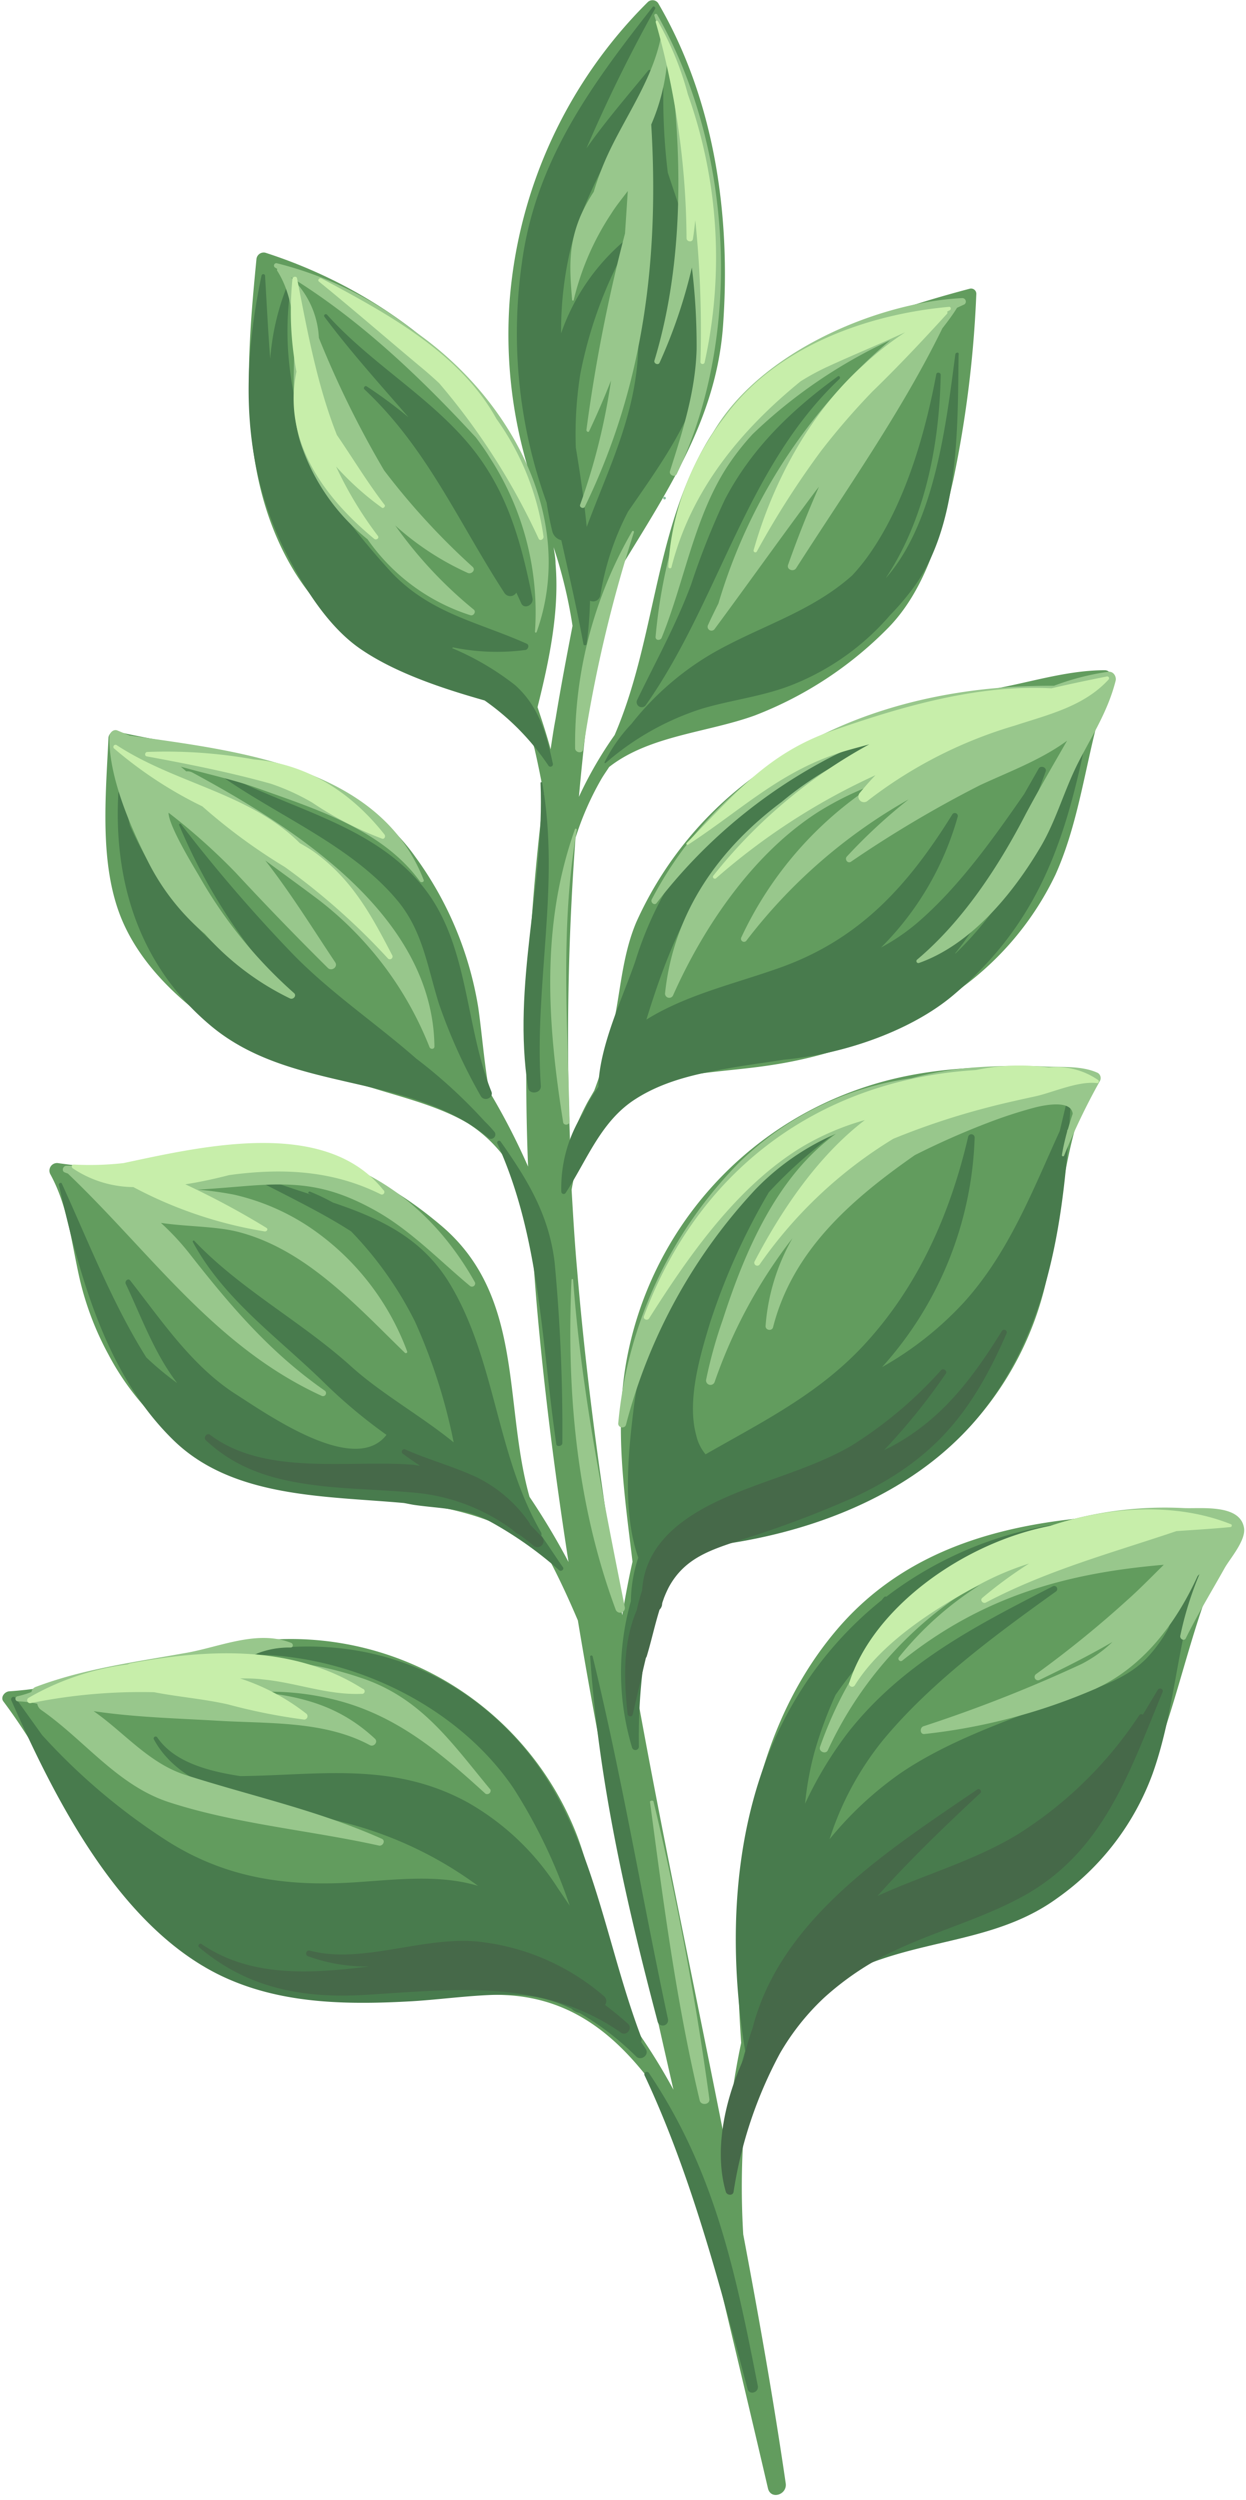 <svg xmlns="http://www.w3.org/2000/svg" viewBox="-0.24 -0.047 121.09 242.867"><title>Depositphotos_65202209_13</title><g data-name="Layer 2"><g data-name="Layer 8"><path d="M119.56 147.1c-13.58-.32-28.9-.08-38.46 11.15-9.28 10.91-10.29 26.31-9.31 40.15a69.26 69.26 0 0 0-1.41 10.4c-3-15.27-6.27-30.51-9-45.82a64 64 0 0 1 1.26-10.55c2-1.92 5.46-2.46 8-3 3.25-.71 6.55-1.31 9.75-2.33A31.67 31.67 0 0 0 94 138.56a30.93 30.93 0 0 0 7.47-14.33c1.46-6.5 1.6-13.29 4.53-19.4a.64.64 0 0 0-.54-.94c-7.14-.45-14.44-.66-21.33 1.56A34.5 34.5 0 0 0 60.67 132c-1.22 6.52-.23 13.13.56 19.66-.39 1.71-.71 3.46-1 5.2-1.88-11.15-3.45-22.35-4.39-33.63-.23-2.57-.38-5.13-.53-7.7a26.43 26.43 0 0 1 2.59-7.7c4.51-3.81 11.32-3.53 16.94-4.43a42.49 42.49 0 0 0 17.26-6.72 29.21 29.21 0 0 0 10.23-11.75c2.7-6 3.08-12.88 5.39-19.1a.61.61 0 0 0-.6-.77c-3.36 0-6.67 1-9.93 1.65-3.42.71-6.85 1.39-10.25 2.22a38 38 0 0 0-14.87 7.21 35.62 35.62 0 0 0-10.48 13.41c-1.26 3-1.48 6.12-2.08 9.24a42.49 42.49 0 0 1-2 7.1c-.26.47-.56.94-.81 1.43a27.26 27.26 0 0 0-1.54 3.57 262.61 262.61 0 0 1 .53-29.54 28.65 28.65 0 0 1 2.42-5.56c.26-.47.56-.88.85-1.33 3.91-3.06 9.56-3.34 14.14-5a36.59 36.59 0 0 0 13.02-8.56c3.66-3.77 5.16-9.37 6.29-14.36a109.52 109.52 0 0 0 2.23-18A.51.51 0 0 0 94 28c-9.41 2.5-20.69 6.33-25.76 15.29-4.9 8.66-4.84 19-8.75 28.07a38.11 38.11 0 0 0-3.47 6c.41-4.56.94-9.13 1.61-13.67.3-2 .62-4 .92-6 4.84-8.34 10.72-15.94 11.47-26 .79-10.72-.79-22-6.29-31.42a.67.67 0 0 0-1-.13 45.87 45.87 0 0 0-13.44 29A45.24 45.24 0 0 0 51 45.18a36.08 36.08 0 0 0-2.14-3.68c-5.46-8.15-14-14-23.32-17a.71.71 0 0 0-.86.66c-1 10.2-1.86 21.29 3.74 30.4a23.15 23.15 0 0 0 9.76 8.69A65.9 65.9 0 0 0 44.81 67c3 1.09 6.07 2.31 6.91 5.75.34 1.46.62 2.91.9 4.38a219.35 219.35 0 0 0-1.54 36.15 65.56 65.56 0 0 0-3.77-7.3c-.49-2.69-.69-5.46-1.07-8.15a34 34 0 0 0-6.11-14.63c-6.33-9-19.12-10-29-12.17a.66.66 0 0 0-.83.62c-.26 5.58-.9 12.17 1.22 17.44 1.8 4.45 5.54 8 9.46 10.67 4.71 3.17 10 4.36 15.36 6 2.95.9 6.25 1.75 8.9 3.32a13.54 13.54 0 0 1 3.76 3.59c.84 1.86 1.61 3.74 2.33 5.65.17 2.82.36 5.65.6 8.47.73 8.34 1.8 16.64 3.08 24.9a69.57 69.57 0 0 0-3.79-6.33c-2.55-9.07-.49-19.45-8.54-26.31-4.3-3.64-9.43-6.7-15.23-6.52-3.47.11-6.91.83-10.4 1a64.61 64.61 0 0 1-11.59-.58.74.74 0 0 0-.82 1.05c1.75 3.19 2.07 6.74 2.87 10.22a29.18 29.18 0 0 0 2.78 7.3 25.38 25.38 0 0 0 11.1 10.89c9 4.32 24.73 1.26 31.81 9.16 1 1.9 1.88 3.83 2.72 5.8 2.53 15.29 5.82 30.46 9.29 45.59a57.61 57.61 0 0 0-3.53-5.71 53.56 53.56 0 0 1-2.5-6.52c-1.24-4.07-1.8-8.34-3.29-12.34a29.83 29.83 0 0 0-30.74-19.08c-8.32.83-16.09 4.36-24.45 4.94-.47 0-.94.58-.6 1 4.49 6 7.44 12.92 12.11 18.74a25.54 25.54 0 0 0 16 9.63c6.95 1.18 13.82-.24 20.79.15 6.38.34 10.63 3.94 14.12 8.56a72.71 72.71 0 0 1 3.76 7.57c2.48 10.59 5.05 21.18 7.51 31.77.26 1.15 1.88.64 1.73-.47-1.18-8.09-2.61-16.15-4.13-24.19a76.3 76.3 0 0 1 .21-11.89l.11-.83c1.63-5.6 4.73-10.72 10-13.56 3.72-2 7.91-1.92 11.89-2.93a25.37 25.37 0 0 0 8.66-4.19c11.55-8.64 10.53-24 17.28-35.55a.69.69 0 0 0-.58-.96zM53.27 72.74c-.37-1.37-.82-2.74-1.27-4.09 1.13-4.53 2.14-9.31 1.75-13.93 0-.54-.11-1.07-.19-1.61a46.69 46.69 0 0 1 1.84 7.64c-.58 3-1.15 6-1.65 9.05-.19.97-.33 1.97-.48 2.94z" fill="#629c5e"/><path d="M64.66 16.72a59.83 59.83 0 0 1-.42-8.77c0-.11-.15-.12-.19 0a30.39 30.39 0 0 0-1.53 12.83c-.38 4.41-.55 8.83-.74 13.25-.27 6.32-2.86 11.36-5 17.11-.26-2.57-.63-5.14-1.06-7.7a36.9 36.9 0 0 1 .44-7.17 42 42 0 0 1 4.7-12.72.22.22 0 0 0-.35-.27 20.69 20.69 0 0 0-6.22 9.05 34.51 34.51 0 0 1 1.09-8.9c1.6-5.71 5.2-11 7.69-16.37.09-.19-.16-.44-.32-.25-2 2.44-4.15 4.92-6 7.56A147.68 147.68 0 0 1 63.42.81c.08-.14-.12-.31-.23-.18-6 7.63-11.42 15-12.73 25a48.22 48.22 0 0 0 2.42 23.14c.15.95.33 1.88.55 2.78a1.18 1.18 0 0 0 .88.88c.76 3.39 1.54 6.77 2.15 10.09 0 .15.29.16.31 0a38.48 38.48 0 0 0 .33-4.21.71.71 0 0 0 1-.52 26.7 26.7 0 0 1 2.69-8.13c3.21-4.66 6.8-9.5 7.48-14.88.73-6.11-1.68-12.17-3.61-18.06z" fill="#487b4d"/><path d="M64.34 48.21a.13.13 0 0 0 0 .26.13.13 0 0 0 0-.26z" fill="#8ac09f"/><path d="M63.62 1.36a.15.15 0 0 0-.27.11c.24.72.42 1.45.62 2.18-.81 3.91-3.2 7.29-4.92 10.85a27.71 27.71 0 0 0-1.59 4.09 15.93 15.93 0 0 0-1.28 2.34c-1.21 2.87-1.07 5.14-.82 8.15 0 .08.14.12.16 0a26.14 26.14 0 0 1 3.64-8.37c.48-.77 1.07-1.48 1.61-2.2q-.13 2.06-.27 4.12a156.77 156.77 0 0 0-3.75 19.09c0 .15.19.28.27.11.76-1.61 1.47-3.25 2.12-4.91a61.59 61.59 0 0 1-3 12.06c-.1.26.33.45.46.19 5.73-11.78 7.23-24.15 6.45-37.12A19.55 19.55 0 0 0 64.59 6c.26 1.14.49 2.29.69 3.45.81 8.48.53 17.45-1.92 25.53-.09.29.37.49.5.21A49.81 49.81 0 0 0 67 25.94a62.71 62.71 0 0 1 .46 7.94c-.12 4.13-1.35 7.94-2.59 11.84-.12.38.48.65.66.28C72 32.57 71 14.32 63.62 1.36z" fill="#98c78c"/><path d="M66.61 9.12A29.7 29.7 0 0 0 63.69 2a.12.12 0 0 0-.21.09 78.42 78.42 0 0 1 3 21c0 .35.56.44.62.08.1-.62.16-1.22.23-1.82a104.33 104.33 0 0 1 .5 13.79.21.21 0 0 0 .4.05 47.28 47.28 0 0 0-1.62-26.07z" fill="#c7eeaa"/><path d="M49.81 66.5a26.66 26.66 0 0 0-6.1-3.58.66.66 0 0 0 .06-.08 21.32 21.32 0 0 0 7 .26c.29 0 .5-.47.17-.62-4.76-2.12-9.27-2.91-13.06-6.84A72.58 72.58 0 0 1 31.73 48C28.54 41.76 27 34.61 28 28a.21.21 0 0 0-.4-.11 24.09 24.09 0 0 0-1.58 6.91c-.21-2.68-.34-5.38-.5-8.05 0-.19-.3-.25-.35 0-2 9.53-1.95 18.94 2.79 27.69 1.67 3.08 3.89 6.54 6.84 8.56 3.39 2.33 8 3.85 12.06 5a24.14 24.14 0 0 1 6.18 6.3.24.24 0 0 0 .44-.19c-.62-2.9-1.37-5.56-3.67-7.61z" fill="#487b4d"/><path d="M51.51 58.08c-1.16-5.77-2.56-10.84-6.51-15.36s-9.39-7.66-13.45-12.19c-.13-.14-.38 0-.26.2 2.55 3.41 5.39 6.55 8.17 9.76-1.33-1.1-2.7-2.11-4.06-3-.17-.12-.37.15-.22.29 6.08 5.7 9.14 12.91 13.58 19.74a.68.68 0 0 0 1.18 0l.48 1.05c.29.62 1.22.14 1.09-.49z" fill="#487b4d"/><path d="M92.6 34.38c-.89 6.81-2 16.26-6.67 21.64l-.08.08c3.65-5.49 5.2-12.55 5.33-19.73 0-.24-.39-.31-.43-.06-1.12 6-3.12 12.82-6.71 17.77a19 19 0 0 1-1.46 1.77c-4.1 3.67-9.25 5-13.89 7.75a27.89 27.89 0 0 0-7.56 6.67A15.39 15.39 0 0 0 58.51 74a.07.07 0 0 0 .1.08 26.52 26.52 0 0 1 9.26-5.25c3-.91 6.16-1.22 9.11-2.44a24.42 24.42 0 0 0 9.29-6.69 25.44 25.44 0 0 0 2-2.31c4.74-6.08 4.55-15.67 4.65-23 .08-.25-.29-.23-.32-.01z" fill="#487b4d"/><path d="M81.19 36.51c-4.5 3.26-8.4 7-11 12a73.36 73.36 0 0 0-3.27 8.24c-1.45 3.89-3.42 7.43-5.22 11.16a.49.49 0 0 0 .85.5c7.1-10.12 9.66-23 18.79-31.64.14-.15-.02-.35-.15-.26z" fill="#487b4d"/><path d="M47.83 109.93c-.32-.39-.65-.74-1-1.08a49.44 49.44 0 0 0-6.63-6.07c-3.89-3.41-8.17-6.28-11.84-10A149.21 149.21 0 0 1 17.34 80c-.06-.08-.21 0-.17.1a55.18 55.18 0 0 0 10.55 16.33l-.33-.15c-6.77-3.27-12-9.33-15-16.13-.26-1.08-.49-2.15-.68-3.22 0-.26-.43-.18-.45.06-.48 8.74 2.1 16.85 9 22.62 7.89 6.59 19.27 4.48 27 10.91a.42.42 0 0 0 .57-.59z" fill="#487b4d"/><path d="M47.52 106c-2.64-6.54-2.15-14.53-6.82-20.12-5.08-6.03-13.05-7.35-19.7-11.05a.12.12 0 0 0-.13.22c5.6 4.06 12.87 6.9 17.4 12.25 2.57 3 3 6.5 4.14 10.14a52.34 52.34 0 0 0 4.08 9c.33.56 1.26.17 1.03-.44z" fill="#487b4d"/><path d="M54.46 152.19c-.74-1.06-1.4-2.09-2.09-3.07a.44.44 0 0 0-.05-.35c-4.33-7.5-4.38-16.61-8.78-24-2.74-4.61-6.92-6.47-11.43-8a20.61 20.61 0 0 0-2.25-1.07c-.1 0-.19.12-.11.18l.25.12c-1.64-.53-3.31-1.07-4.94-1.72-.23-.09-.39.29-.17.4 3.23 1.68 6.29 3.15 9 4.9a35.14 35.14 0 0 1 6.21 8.78 54.44 54.44 0 0 1 3.75 11.71c-3.22-2.62-7-4.7-10-7.41-4.84-4.36-10.71-7.44-15.21-12.17a.09.09 0 0 0-.14.11c3 5.58 8.26 9.26 12.73 13.64a50.34 50.34 0 0 0 6.09 5.1c-3.09 4-11.49-1.94-14.72-4-4.22-2.73-7.14-7.11-10.19-11-.2-.26-.55.07-.43.33 1.54 3.27 2.8 6.78 5 9.64a29.55 29.55 0 0 1-3-2.49c-3.33-5.28-5.72-11.47-8.21-16.89-.08-.17-.33 0-.29.12 2 8.72 4.5 18.36 11.17 24.84 5.77 5.6 14.73 5.38 22.35 6.07.37.06.74.15 1.11.2 2.49.35 4.84.31 7.13 1.52a37.09 37.09 0 0 1 6.86 4.81c.17.17.53-.07.36-.3z" fill="#487b4d"/><path d="M62.52 199l-.45-.68a.71.71 0 0 0 0-.48c-3.8-10-4.79-21.19-12.45-29.32-6.59-7-15.47-9.7-24.83-8.23-.24 0-.17.4.05.4 9.45.22 19.49 5.09 24.84 13a52.21 52.21 0 0 1 5.45 11.39l-1.19-1.75a25 25 0 0 0-8.74-8.29c-7.31-4-14.48-2.63-22.09-2.55-3.29-.5-6.46-1.42-8.06-3.75a.19.19 0 0 0-.33.19c3.24 5.95 12.42 6.38 18.22 8a37.48 37.48 0 0 1 13.27 6.22c-3.84-1.15-8.07-.59-12-.34-6.63.43-12.49-.41-18.17-4A60.55 60.55 0 0 1 3.85 168.5l-2.57-3.59a.23.23 0 0 0-.41.24C5.22 175 11.77 188 22.31 192.36c5.52 2.31 11.63 2.33 17.5 2 3.43-.21 7-.79 10.42-.6a13.29 13.29 0 0 1 5.09 1.34 1.28 1.28 0 0 0 .75.39 27.5 27.5 0 0 1 5.55 4.27c.46.39 1.26-.17.9-.76z" fill="#487b4d"/><path d="M116.33 151.77a30.58 30.58 0 0 0-3 6.33 14.37 14.37 0 0 1-2.08 2.88c-2.38 2.48-6 3.24-9.11 4.41-5 1.88-10.44 3.8-14.89 6.83a34.2 34.2 0 0 0-6.87 6.4 29.64 29.64 0 0 1 5.09-9.5c4.63-5.64 11-10.33 16.89-14.55a.29.29 0 0 0-.3-.51c-7.44 3.81-14.57 7.45-19.86 14.16a37.08 37.08 0 0 0-4.2 6.95 30.5 30.5 0 0 1 .91-5 40.28 40.28 0 0 1 2.05-5.57 42.63 42.63 0 0 1 21.92-16.18.23.23 0 0 0-.12-.44 36.33 36.33 0 0 0-16.86 7.08.21.21 0 0 0-.24.07l-.22.27a35.8 35.8 0 0 0-8.16 9.28c-6.23 10.13-7 23-5.1 34.52a29.51 29.51 0 0 0-1.29 8.8.51.51 0 0 0 1 .13c1.78-7.68 5.6-15.24 13.52-17.86 5.9-2 11.93-2.16 17.12-5.94a25.52 25.52 0 0 0 9.24-12.06c2.36-6.61 2.37-13.76 5-20.3.08-.27-.3-.41-.44-.2z" fill="#487b4d"/><path d="M70.91 209.1a.1.1 0 0 0 0 .21.1.1 0 0 0 0-.21z" fill="#487b4d"/><path d="M103.32 107.43c-.19.79-.38 1.59-.57 2.39-2.65 5.81-4.93 11.78-9.27 16.6a32.46 32.46 0 0 1-8 6.34 34.94 34.94 0 0 0 9-22.29.32.32 0 0 0-.63-.09c-1.74 7.47-4.84 14.51-10.1 20.2-4.46 4.83-10 7.54-15.42 10.65a4.37 4.37 0 0 1-.91-1.85c-.92-3.37.36-7.7 1.34-10.91a63.53 63.53 0 0 1 5.72-12.7 44.42 44.42 0 0 1 8.52-7.15c.22-.14.08-.55-.19-.44a36.54 36.54 0 0 0-5.9 3.14.18.18 0 0 0-.27 0c-.16.16-.3.35-.46.52a34.08 34.08 0 0 0-11.44 13.42 37.16 37.16 0 0 0-3.41 11.61c-.53 4.34-1.08 10 .46 14.4a13.91 13.91 0 0 0-.72 4.23 25.41 25.41 0 0 0 .12 14.23.34.34 0 0 0 .66-.09 54.77 54.77 0 0 1 .93-11.11.71.71 0 0 0 .21-.38c.12-.64.26-1.24.4-1.85a11 11 0 0 1 2.78-4.64 8.26 8.26 0 0 1 2.54-1.52c9.84-1.16 20.15-5.06 26.42-12.9 6.74-8.43 8.08-19.33 8.66-29.74a.2.2 0 0 0-.47-.07z" fill="#487b4d"/><path d="M104.69 72.74c-3.32 7.26-6.21 14.17-12.06 19.83h-.05c4.13-5.1 6.53-11.53 8.8-17.66.15-.4-.48-.65-.68-.29l-1.41 2.47c-3 4.32-6.31 9-10.34 12.47A20 20 0 0 1 85.38 92a29 29 0 0 0 7.46-12.73.29.29 0 0 0-.52-.22C88 86 83.31 91.23 75.44 94c-4.31 1.53-9 2.59-12.86 5 1.82-5.92 4.11-11.78 8.07-16.31 6.15-7 14.63-10.38 23.25-13.32.23-.08.21-.47-.06-.45-9.66.74-19.27 4.9-25.72 12.27a34.91 34.91 0 0 0-6.61 12.11c-1.21 3.55-3.5 8.21-3.6 12.24a14 14 0 0 0-1.51 2.59 13.47 13.47 0 0 0-2.09 7.6.23.23 0 0 0 .42.11c2.1-3.22 3.43-7 6.82-9.14 3-1.92 6.56-2.57 10-3.14 1.4-.23 2.9-.43 4.42-.67 6-.56 12.44-2.89 16.44-6.27 7.76-6.55 10.6-14 12.66-23.71.07-.23-.27-.41-.38-.17z" fill="#487b4d"/><path d="M39.85 32a34.89 34.89 0 0 0-13.17-6.47.23.23 0 0 0-.18.42l.21.13a.16.16 0 0 0 0 .19c3.14 5 .37 11.8 2.47 17.3a19.92 19.92 0 0 0 6.3 8.77 19.37 19.37 0 0 0 10 7.38c.3.09.58-.34.32-.55A41.42 41.42 0 0 1 38.17 51a27.22 27.22 0 0 0 7.05 4.61c.36.16.81-.29.46-.6a68.75 68.75 0 0 1-8.59-9.36 95.81 95.81 0 0 1-6.34-12.87A8.64 8.64 0 0 0 28 26.86c6.74 4.14 12.67 9.81 18 15.58.48.64.95 1.29 1.38 2a27.56 27.56 0 0 1 4.37 16.89c0 .1.14.11.17 0C55.88 50.2 49.19 38.37 39.85 32z" fill="#98c78c"/><path d="M93.29 28.91c-9.53.46-23.63 6.9-25.93 17.34a51.85 51.85 0 0 0-3.89 15.58c0 .37.47.36.59.08 2.21-5.43 3.15-11.66 6.37-16.62a24.55 24.55 0 0 1 2.47-3.16A49 49 0 0 1 86.28 33a53.28 53.28 0 0 0-16.7 25.57c-.34.69-.69 1.38-1 2.08a.37.37 0 0 0 .65.38c3.31-4.48 6.52-9 9.87-13.48l.25-.31c-1.11 2.53-2.12 5.08-3 7.58-.17.47.53.72.78.33 4.83-7.55 10.27-15.24 14.21-23.3.5-.64 1-1.3 1.43-2l.72-.33a.34.34 0 0 0-.2-.61z" fill="#98c78c"/><path d="M18.46 75a1 1 0 0 0-.6-.11c-.17-.16-.35-.31-.53-.46 2.54.72 5.18 1.27 7.6 2.14 5.59 2 12 4 15.64 9 .12.16.45.07.36-.15-4.33-11.1-18.16-12.52-28.47-14h-.08l-1.22-.51c-.38-.15-.76.23-.77.59-.07 3.88 2 8.68 3.74 12.12a22.53 22.53 0 0 0 5.54 7.06 26.43 26.43 0 0 0 8.26 6.26c.32.16.7-.26.4-.52a44.56 44.56 0 0 1-9.19-11.32c-.52-.89-3-4.93-3-6.2a60.63 60.63 0 0 1 6.49 5.79c2.94 3.17 5.92 6.25 9 9.3.36.35 1-.11.71-.55-2.12-3.17-4.29-6.69-6.8-9.9 1.71 1.26 3.44 2.51 5.14 3.79a33.62 33.62 0 0 1 10.82 14.34c.09.24.48.23.48-.06-.15-12.74-13.6-21.25-23.52-26.61z" fill="#98c78c"/><path d="M107.47 65.21a24.46 24.46 0 0 0-5.28 1.36c-16-.1-31.33 6-39.09 20.75-.15.29.25.64.47.36a50.76 50.76 0 0 1 17.16-14.29A41.13 41.13 0 0 1 93 69.59l.63-.07c-2.61.81-5.23 1.61-7.79 2.58a32.71 32.71 0 0 0-10.1 5.74c-6 4.48-10.51 10.62-11.35 18.62a.41.41 0 0 0 .77.21c3-6.75 7.83-13.84 14.16-17.87a30.34 30.34 0 0 1 5.47-2.68A35.68 35.68 0 0 0 71.81 91a.29.29 0 0 0 .51.3 52.12 52.12 0 0 1 15.74-13.69 52.74 52.74 0 0 0-6 5.55c-.24.26.07.71.39.51A112.79 112.79 0 0 1 95 76.23c2.86-1.33 5.91-2.45 8.46-4.32-1.35 2.35-2.72 4.7-4 7.09-2.65 5.13-6.14 10.45-10.58 14.18a.19.19 0 0 0 .19.32c5-1.77 9-6.58 11.65-11 1.67-2.71 2.42-5.73 3.87-8.55 1.37-2.66 2.84-4.92 3.59-7.86.1-.37-.18-.94-.71-.88z" fill="#98c78c"/><path d="M106.45 104.18c-1.51-.7-3.38-.55-5-.62a57.4 57.4 0 0 0-6.74.07 33.14 33.14 0 0 0-6.39 1.07 29.85 29.85 0 0 0-16.68 8.14 41.45 41.45 0 0 0-11.8 25.4c0 .44.66.52.76.1a53.15 53.15 0 0 1 12.6-22.87 24.17 24.17 0 0 1 7.8-5.38c-5.68 4.11-8.8 11.24-11 18.07a44.31 44.31 0 0 0-1.62 5.84.43.43 0 0 0 .82.23 48.74 48.74 0 0 1 7.58-14 20.13 20.13 0 0 0-2.62 8.55c0 .42.63.5.73.1 1.9-7.46 7.64-12.43 13.77-16.71a75.83 75.83 0 0 1 7.17-3.17 45.59 45.59 0 0 1 4.35-1.42c1.46-.39 3.7-.7 3.83.57-.17.49-.32 1-.46 1.48l-.08.16v.07c-.2.74-.38 1.5-.51 2.28a.11.11 0 0 0 .22.06 63.19 63.19 0 0 1 3.46-7.21.59.59 0 0 0-.19-.81z" fill="#98c78c"/><path d="M45.92 124.53C42.41 118.26 37 113.61 29.84 112c-2.88-.66-6.89-.12-9.72.44a36.22 36.22 0 0 1-5.75 1.07c-2.72.1-5.44-.34-8.16-.31-.32 0-.5.5-.17.64l.32.12c8.1 7.74 14.25 16.81 24.64 21.58a.29.29 0 0 0 .3-.51c-5.32-3.71-9.19-8.27-13.15-13.33a24.87 24.87 0 0 0-2.75-2.95c2.6.38 5.44.32 7.61.9 6.54 1.73 11.41 7.17 16.1 11.72.09.08.27 0 .22-.13a25.1 25.1 0 0 0-9.6-12.15 22 22 0 0 0-7.25-3.09 32.38 32.38 0 0 0-3.52-.48c1.57-.09 3.15-.23 4.77-.36 4.94-.39 8.05-.11 12.58 2.43 3.39 1.91 6.15 4.81 9.13 7.29a.31.31 0 0 0 .48-.35z" fill="#98c78c"/><path d="M114.75 146.45a35.89 35.89 0 0 0-20.64 5.3c-6.73 3.54-11.78 9.72-14.66 17.91-.16.44.56.75.76.32a36.83 36.83 0 0 1 12-14.5 19.82 19.82 0 0 1 2.79-1.56 31.84 31.84 0 0 0-7.86 7 .23.23 0 0 0 .33.33c7.87-6.27 16-8.49 25.39-9.29-1.19 1.17-2.35 2.37-3.57 3.45a103.13 103.13 0 0 1-8.84 7.17.33.33 0 0 0 .33.57c2.25-1.09 4.7-2.3 7.09-3.69a12.82 12.82 0 0 1-3 2.14 138.52 138.52 0 0 1-15.37 6.05c-.37.13-.35.8.1.75a57.31 57.31 0 0 0 16.64-4.4c4.63-2.12 7.83-6.38 9.91-10.95l.18-.18a32.66 32.66 0 0 0-1.87 6c-.05.3.38.55.54.23 1.15-2.33 2.51-4.56 3.78-6.83.5-.89 2.07-2.67 1.88-3.88-.37-2.39-4.3-1.85-5.91-1.94z" fill="#98c78c"/><path d="M47.43 173.81c-3.85-4.64-6.79-9-12.73-10.91a31.2 31.2 0 0 0-11.33-1.63A8.47 8.47 0 0 1 28 160c.28 0 .28-.36.06-.45-3.35-1.32-7 .44-10.39 1-4.88.87-9.79 1.52-14.45 3.28a.63.63 0 0 0-.4.49 10.1 10.1 0 0 1-1.38.42.25.25 0 0 0 .07.49 9.78 9.78 0 0 1 1.87.23.93.93 0 0 0 .35.58c4.25 2.94 7.45 7.38 12.5 9 6.5 2.11 13.69 2.72 20.36 4.2.37.08.67-.48.28-.66-6.25-2.78-12.61-4.13-19.08-6.2-3.57-1.14-6-4.17-8.93-6.2 4 .6 8.17.7 12.23.94 4.85.28 10.21 0 14.61 2.36.39.21.84-.31.49-.63-3-2.79-6.26-3.92-10.29-4.42l-1-.12a26 26 0 0 1 8.28 1c5.51 1.61 9.57 5.07 13.76 8.89a.34.34 0 0 0 .49-.39z" fill="#98c78c"/><path d="M37.14 49c-1.67-2.17-3.09-4.53-4.64-6.79-1.93-4.87-2.87-10.11-3.87-15.21-.05-.27-.43-.18-.45.06a31.48 31.48 0 0 0 .39 9c-1.37 6.63 2.59 12.14 7.56 16.24.18.15.52-.05.36-.28a37 37 0 0 1-4.07-6.75 27.8 27.8 0 0 0 4.45 4c.13.11.38-.11.27-.27z" fill="#c7eeaa"/><path d="M48 40.63C44.45 34.23 37.42 30.42 31 27c-.19-.1-.42.16-.24.31 3.29 2.67 6.5 5.46 9.75 8.18q1 .82 1.94 1.7a65.36 65.36 0 0 1 9.65 15.08c.14.3.52.06.48-.2A25.86 25.86 0 0 0 48 40.63z" fill="#c7eeaa"/><path d="M92 29.76c-8.14.73-17 4-21.86 10.75A26 26 0 0 0 64.71 55a.16.16 0 0 0 .32 0c1.91-7.48 6.7-13.24 12.53-18a23.11 23.11 0 0 1 2.53-1.38c2.53-1.17 5.11-2.22 7.64-3.39a29.14 29.14 0 0 0-3.25 2.46c-.3.24-.58.52-.87.78l-.11.1C78.35 40.23 74.8 47 73 53.4a.17.17 0 0 0 .31.13 84.85 84.85 0 0 1 6.25-9.78 68.92 68.92 0 0 1 5-5.78c2.51-2.43 4.92-5 7.24-7.54a.16.16 0 0 0 0-.2l.28-.15c.14-.08.09-.34-.08-.32z" fill="#c7eeaa"/><path d="M37.86 92.72c-2-3.85-3.8-7.19-7.37-9.86-.51-.38-1.06-.7-1.59-1-4.9-4.88-12.05-5.75-17.83-9.54a.21.21 0 0 0-.25.32 40.1 40.1 0 0 0 8.61 5.65 55.58 55.58 0 0 0 8 5.88 65.41 65.41 0 0 1 10 8.86.21.21 0 0 0 .43-.31z" fill="#c7eeaa"/><path d="M37.11 81c-3.26-4.12-7.53-6.83-12.66-7.27A48.21 48.21 0 0 0 14.08 73c-.24 0-.31.39-.06.43 3.9.72 8.08 1.54 12.07 2.66a21.9 21.9 0 0 1 4 1.82 33 33 0 0 0 6.74 3.49c.3.15.44-.22.28-.4z" fill="#c7eeaa"/><path d="M107.31 65.67c-1.79.36-3.59.73-5.37 1.15-7.2-.39-14.6 1.78-21.32 4.13-6.34 2.22-9.52 6.22-14.12 10.89-.09.09 0 .24.13.17 5.27-3.43 9.1-7.29 15.37-9.13.75-.22 1.49-.41 2.24-.62A49.75 49.75 0 0 0 69.1 85a.18.18 0 0 0 .26.26 63.5 63.5 0 0 1 15.48-10c-.52.53-1 1.09-1.5 1.69a.54.54 0 0 0 .77.77 43.31 43.31 0 0 1 14.27-7.28c3.27-1.07 6.71-1.86 9.11-4.47a.18.18 0 0 0-.18-.3z" fill="#c7eeaa"/><path d="M106.49 104.88a7 7 0 0 0-4.8-1.22 20.9 20.9 0 0 0-7.09.24c-15 .93-26.9 9.5-32.26 23.92-.11.3.34.46.5.21 3.86-6.1 8.56-12.84 14.86-16.66a25.36 25.36 0 0 1 6.11-2.61c-4.6 3.52-8.12 8.77-10.73 13.76a.29.29 0 0 0 .49.29 43.15 43.15 0 0 1 13-12.23 71.21 71.21 0 0 1 9-3c1.61-.43 3.24-.78 4.87-1.14s4.2-1.53 6-1.26c.04-.01.19-.18.05-.3z" fill="#c7eeaa"/><path d="M119.33 148c-5.3-2.11-11.79-1.71-17.45.17-8.39 1.6-17.23 7.88-19.59 15.26a.3.3 0 0 0 .55.23c2.61-4.21 7.87-7.5 12.18-9.82a28 28 0 0 1 4.75-2 41.38 41.38 0 0 0-4.55 3.34c-.26.22.07.6.35.45 6-3.15 12.21-4.81 18.52-6.94 1.73-.12 3.47-.22 5.22-.39a.14.14 0 0 0 .02-.3z" fill="#c7eeaa"/><path d="M37 115.54c-5.6-7-17.37-4.28-25.24-2.6a29.11 29.11 0 0 1-4.84.14c-.21 0-.23.25-.1.36a10.74 10.74 0 0 0 5.9 1.83 41.13 41.13 0 0 0 12.78 4.31c.2 0 .35-.23.15-.35a78.11 78.11 0 0 0-7.88-4.23c1.48-.23 2.93-.55 4.24-.89l.59-.08c4.94-.6 9.6-.32 14.14 1.93a.24.24 0 0 0 .26-.42z" fill="#c7eeaa"/><path d="M35 164c-6.77-4.29-15-3.87-22.54-2.47a.88.88 0 0 0-.27.11 25.68 25.68 0 0 0-9.66 3.25.28.28 0 0 0 .21.51 53.78 53.78 0 0 1 12-1.06c2.37.46 4.8.65 7.16 1.18a56.66 56.66 0 0 0 7.43 1.48.33.33 0 0 0 .23-.55 21 21 0 0 0-6.47-3.45c.74 0 1.48 0 2.22.1 3.25.31 6.26 1.53 9.58 1.4a.25.25 0 0 0 .11-.5z" fill="#c7eeaa"/><path d="M112.28 164.1l-1.45 2.42a.27.27 0 0 0-.36.06 38.88 38.88 0 0 1-11.79 11.56c-4.28 2.6-9.11 3.92-13.65 6 3.09-3.45 6.47-6.71 10-10 .19-.17-.06-.5-.28-.36-8.61 5.88-19.11 12.52-21.85 23.18a27 27 0 0 0-.87 3c-2 4.36-2.83 9.16-1.73 12.92.1.34.69.4.75 0a41.66 41.66 0 0 1 4.5-13.44 23.42 23.42 0 0 1 4.32-5.44 28.14 28.14 0 0 1 6.52-4.41c4.15-2 8.65-3.18 12.7-5.38 7.9-4.29 10.41-12.06 13.66-19.9.1-.31-.33-.44-.47-.21z" fill="#466949"/><path d="M97.12 129.26c-2.85 4.59-5.83 8.57-10.67 11.18-.25.14-.52.25-.78.39a60.85 60.85 0 0 0 6-7.43c.19-.26-.23-.58-.45-.35a40.29 40.29 0 0 1-8.71 7.34c-3.64 2.13-8 3.21-11.84 4.86-4.2 1.79-8.22 4.45-8.51 9.21a17.58 17.58 0 0 0-.52 1.91c-1.34 3.15-1.26 6.61-.89 10.06 0 .27.43.37.5.07.43-1.83.84-3.66 1.28-5.49a.7.7 0 0 0 .08-.15c.45-1.48.77-3 1.25-4.54a.86.86 0 0 0 .24-.46c0-.22.11-.42.17-.63a10.9 10.9 0 0 1 .49-1.1c1.57-2.88 4.14-3.63 7.07-4.61a101.54 101.54 0 0 0 10.92-4.11c7.75-3.63 11.44-8.16 14.82-15.9a.25.25 0 0 0-.45-.25z" fill="#466949"/><path d="M60.81 196.57c-.75-.68-1.5-1.28-2.25-1.85a.63.63 0 0 0-.14-.88 22.31 22.31 0 0 0-11.6-5.2c-5.6-.82-11.7 2.22-17 .79a.29.29 0 0 0-.15.55 16.61 16.61 0 0 0 6 1c-5.7.7-11.52 1.1-16.33-2.18-.18-.13-.41.16-.24.31 4.71 4 10.13 5 16.18 4.63 8.67-.52 17.24-1.64 24.85 3.69.53.33 1.13-.43.68-.86z" fill="#466949"/><path d="M52.46 149.3c-.4-.43-.79-.83-1.18-1.23a.79.79 0 0 0-.11-.24 13.39 13.39 0 0 0-5-4.33c-2.26-1.07-4.74-1.73-7-2.73a.24.24 0 0 0-.24.42c.54.41 1.09.77 1.63 1.14-.24 0-.45-.07-.7-.09-6.28-.48-14.37 1.12-19.69-2.91-.31-.23-.68.27-.41.53 3.28 3.07 7.15 4 11.52 4.48 2.85.29 5.72.35 8.58.6a18.87 18.87 0 0 1 9.69 3.61l.34.29a.8.8 0 0 0 .28.15c.49.36 1 .74 1.48 1.15a.59.59 0 0 0 .81-.84z" fill="#466949"/><path d="M57.35 160.85a.13.13 0 0 0-.24 0c.84 12.19 3.45 23.7 6.56 35.49a.51.51 0 0 0 1-.27c-2.51-11.73-4.47-23.53-7.32-35.22z" fill="#487b4d"/><path d="M62.83 201.34a.24.24 0 0 0-.42.24c4.47 9.5 7.3 20.31 10 30.44.17.64 1.1.36 1-.27-2.17-11.08-4.19-20.9-10.58-30.41z" fill="#487b4d"/><path d="M53.66 122.59c-.55-4.61-2.61-8-5.24-11.73a.18.18 0 0 0-.32.19c4.17 9.16 4.28 19.35 5.72 29.16 0 .34.6.25.59-.08a173.32 173.32 0 0 0-.75-17.54z" fill="#487b4d"/><path d="M52.46 76c0-.1-.18-.07-.17 0 .41 10-2.79 19.57-1.21 29.63.11.7 1.29.54 1.24-.17-.66-9.87 1.9-19.53.14-29.46z" fill="#487b4d"/><path d="M61.19 51.57a41.27 41.27 0 0 0-5.54 21.07c0 .43.72.56.78.11a132.74 132.74 0 0 1 4.94-21.1.1.1 0 0 0-.18-.08z" fill="#98c78c"/><path d="M55.82 80.54a.1.1 0 0 0-.18-.05c-3.33 9.36-2.69 18.83-1.15 28.49.06.35.63.27.62-.08-.18-9.44-.92-19.01.71-28.36z" fill="#98c78c"/><path d="M55.46 124.28a.08.08 0 0 0-.16 0c-.48 10.87.48 21.73 4.28 32a.46.46 0 0 0 .89-.25c-2.09-10.53-4.23-21.03-5.01-31.75z" fill="#98c78c"/><path d="M63.28 175c0-.19-.37-.15-.35 0 1.3 9.77 2.55 19.4 4.83 29 .12.51 1 .42.94-.13A290.37 290.37 0 0 0 63.28 175z" fill="#98c78c"/></g></g></svg>